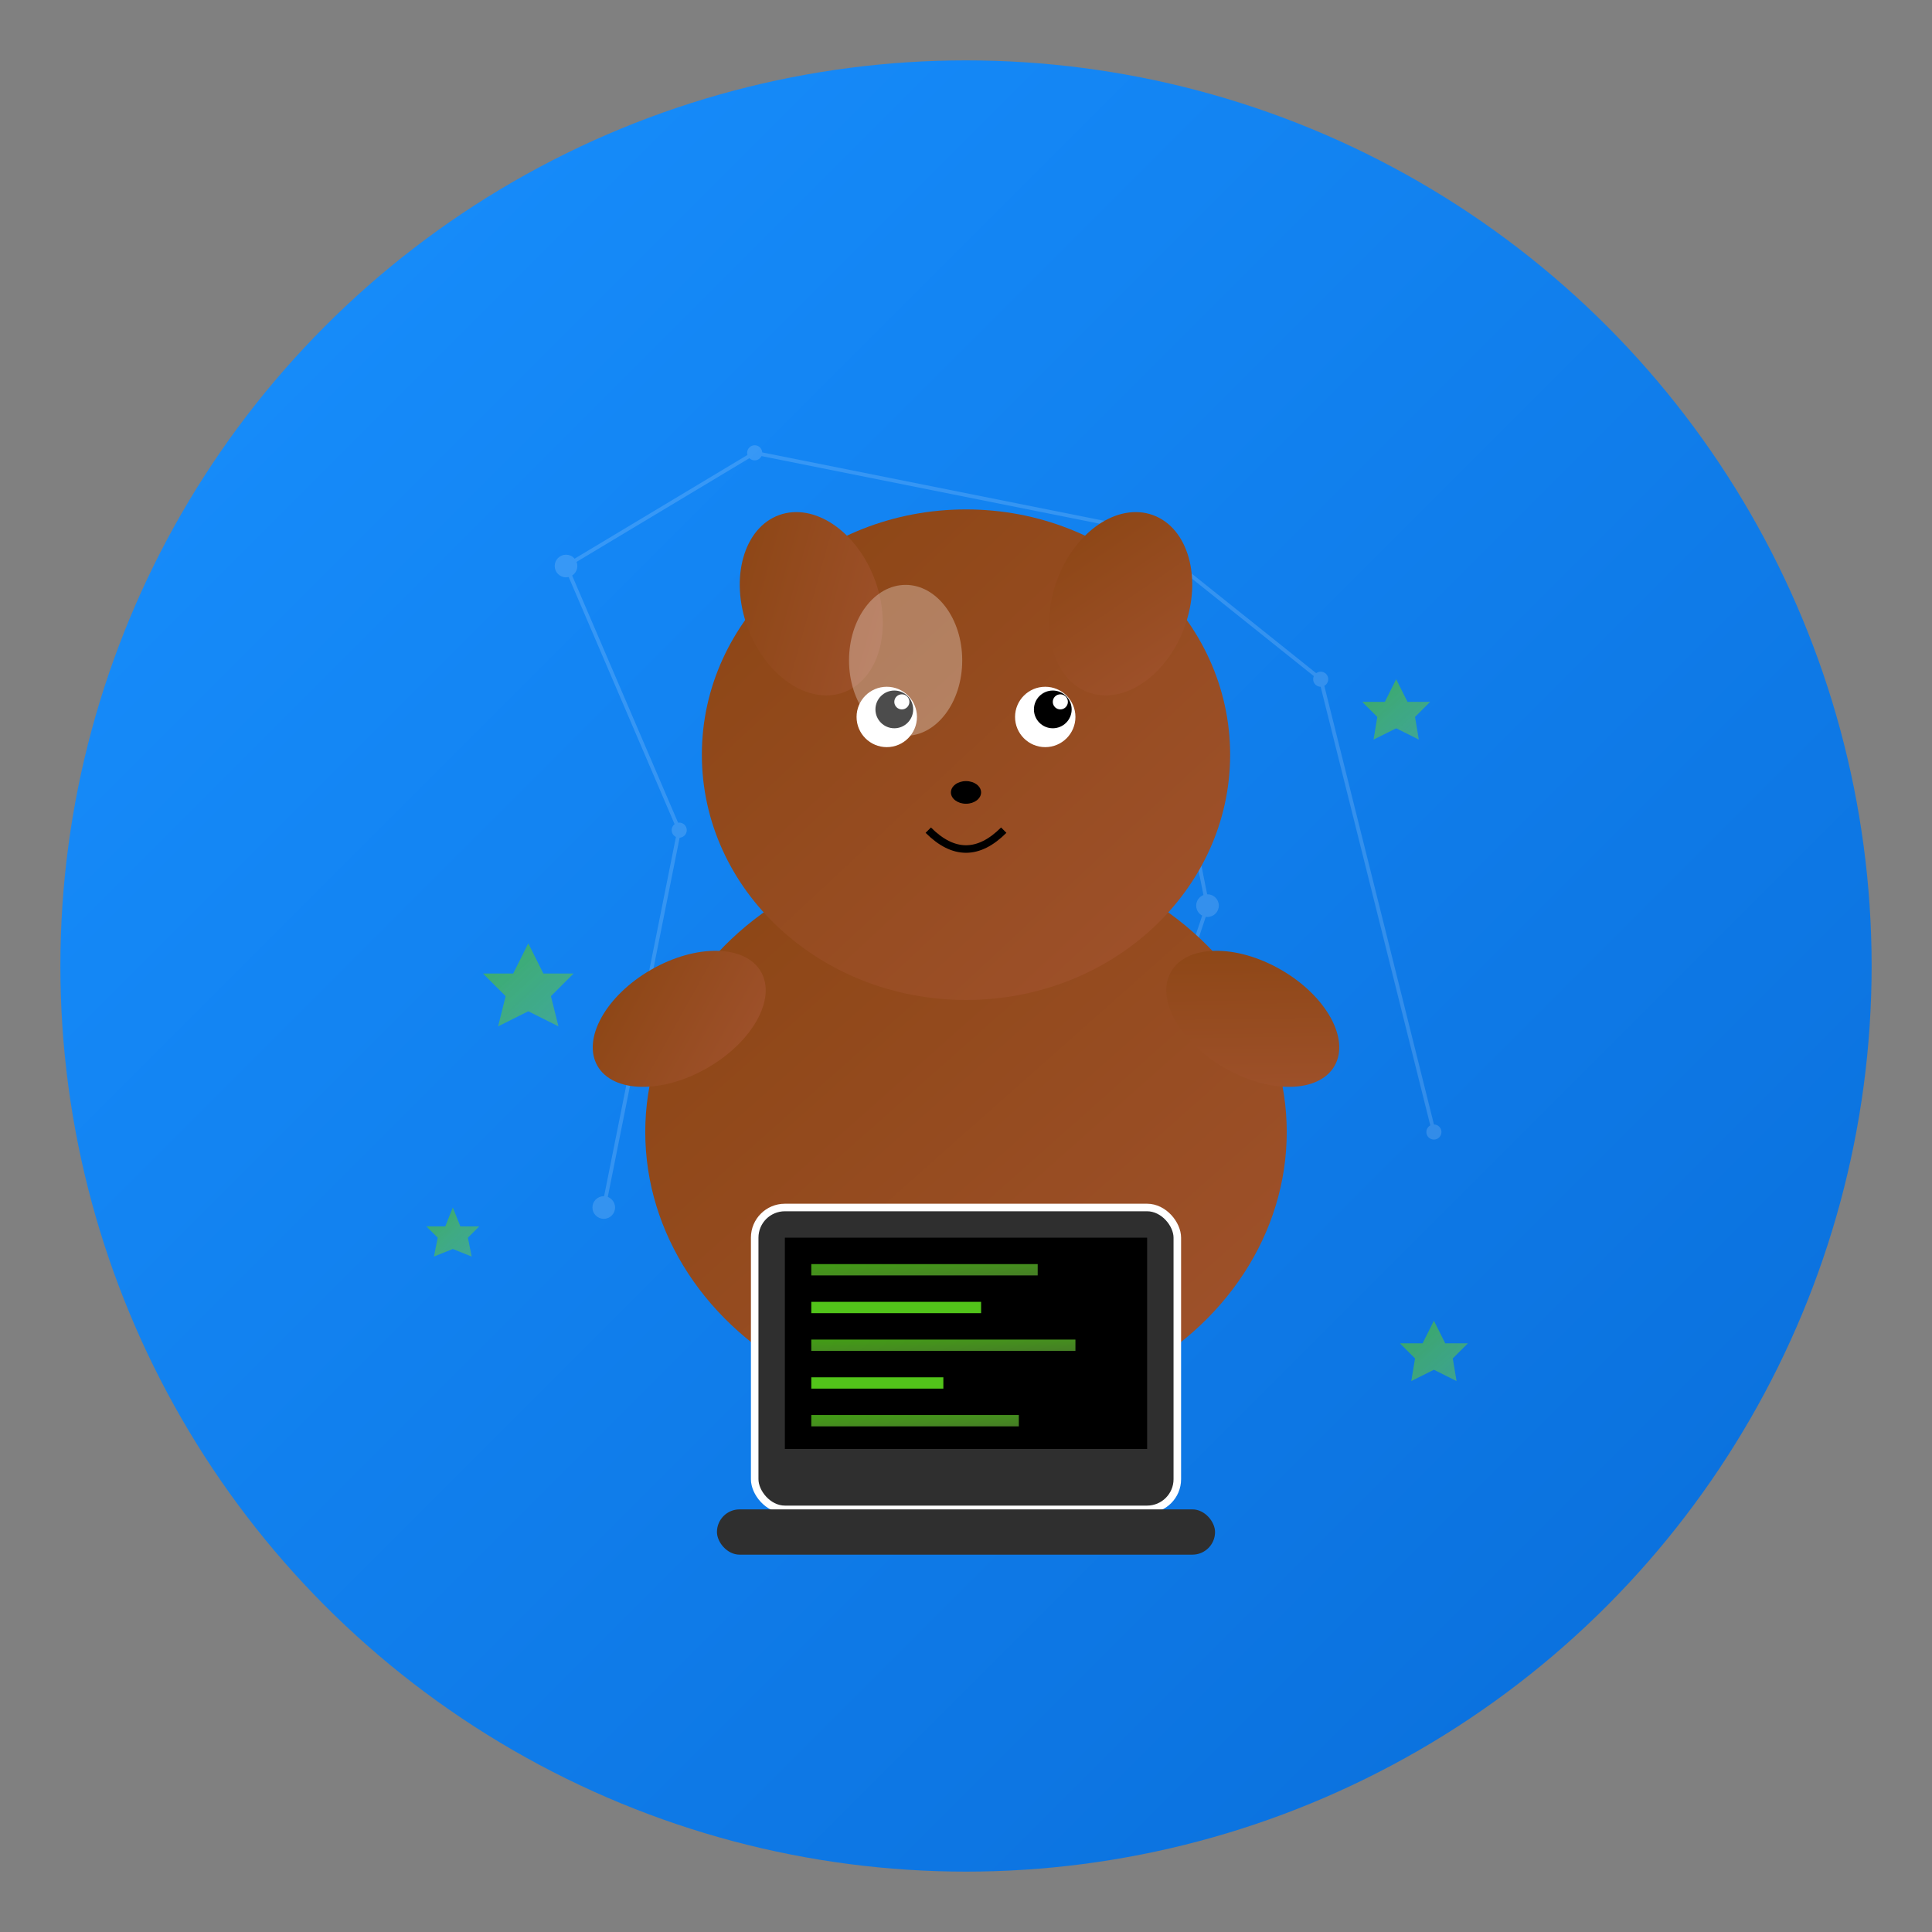 <svg xmlns="http://www.w3.org/2000/svg" viewBox="0 0 512 512" width="512" height="512">
  <rect x="0" y="0" width="512" height="512" fill="#808080" stroke="none"/>
  <defs>
    <linearGradient id="bgGradient" x1="0%" y1="0%" x2="100%" y2="100%">
      <stop offset="0%" style="stop-color:#1890ff;stop-opacity:1" />
      <stop offset="100%" style="stop-color:#096dd9;stop-opacity:1" />
    </linearGradient>
    <linearGradient id="gopherGradient" x1="0%" y1="0%" x2="100%" y2="100%">
      <stop offset="0%" style="stop-color:#8B4513;stop-opacity:1" />
      <stop offset="100%" style="stop-color:#A0522D;stop-opacity:1" />
    </linearGradient>
    <linearGradient id="aiGlow" x1="0%" y1="0%" x2="100%" y2="100%">
      <stop offset="0%" style="stop-color:#52c41a;stop-opacity:0.8" />
      <stop offset="100%" style="stop-color:#73d13d;stop-opacity:0.6" />
    </linearGradient>
  </defs>

  <!-- Background Circle -->
  <circle cx="256" cy="256" r="240" fill="url(#bgGradient)" stroke="none"/>

  <!-- AI Neural Network Background -->
  <g opacity="0.15">
    <circle cx="150" cy="150" r="3" fill="#ffffff"/>
    <circle cx="200" cy="120" r="2" fill="#ffffff"/>
    <circle cx="300" cy="140" r="3" fill="#ffffff"/>
    <circle cx="350" cy="180" r="2" fill="#ffffff"/>
    <circle cx="180" cy="220" r="2" fill="#ffffff"/>
    <circle cx="320" cy="240" r="3" fill="#ffffff"/>
    <circle cx="380" cy="300" r="2" fill="#ffffff"/>
    <circle cx="160" cy="320" r="3" fill="#ffffff"/>
    <circle cx="280" cy="360" r="2" fill="#ffffff"/>
    <circle cx="220" cy="380" r="3" fill="#ffffff"/>

    <line x1="150" y1="150" x2="200" y2="120" stroke="#ffffff" stroke-width="1"/>
    <line x1="200" y1="120" x2="300" y2="140" stroke="#ffffff" stroke-width="1"/>
    <line x1="300" y1="140" x2="350" y2="180" stroke="#ffffff" stroke-width="1"/>
    <line x1="150" y1="150" x2="180" y2="220" stroke="#ffffff" stroke-width="1"/>
    <line x1="300" y1="140" x2="320" y2="240" stroke="#ffffff" stroke-width="1"/>
    <line x1="350" y1="180" x2="380" y2="300" stroke="#ffffff" stroke-width="1"/>
    <line x1="180" y1="220" x2="160" y2="320" stroke="#ffffff" stroke-width="1"/>
    <line x1="320" y1="240" x2="280" y2="360" stroke="#ffffff" stroke-width="1"/>
    <line x1="280" y1="360" x2="220" y2="380" stroke="#ffffff" stroke-width="1"/>
  </g>

  <!-- Gopher Body -->
  <ellipse cx="256" cy="300" rx="85" ry="75" fill="url(#gopherGradient)"/>

  <!-- Gopher Head -->
  <ellipse cx="256" cy="200" rx="70" ry="65" fill="url(#gopherGradient)"/>

  <!-- Gopher Ears -->
  <ellipse cx="215" cy="160" rx="18" ry="25" fill="url(#gopherGradient)" transform="rotate(-20 215 160)"/>
  <ellipse cx="297" cy="160" rx="18" ry="25" fill="url(#gopherGradient)" transform="rotate(20 297 160)"/>

  <!-- Gopher Eyes -->
  <circle cx="235" cy="190" r="8" fill="#ffffff"/>
  <circle cx="277" cy="190" r="8" fill="#ffffff"/>
  <circle cx="237" cy="188" r="5" fill="#000000"/>
  <circle cx="279" cy="188" r="5" fill="#000000"/>
  <circle cx="239" cy="186" r="2" fill="#ffffff"/>
  <circle cx="281" cy="186" r="2" fill="#ffffff"/>

  <!-- Gopher Nose -->
  <ellipse cx="256" cy="210" rx="4" ry="3" fill="#000000"/>

  <!-- Gopher Mouth -->
  <path d="M 246 220 Q 256 230 266 220" stroke="#000000" stroke-width="2" fill="none"/>

  <!-- Laptop/Code Symbol -->
  <rect x="200" y="320" width="112" height="80" rx="8" fill="#2f2f2f" stroke="#ffffff" stroke-width="2"/>
  <rect x="208" y="328" width="96" height="56" fill="#000000"/>

  <!-- Code Lines on Screen -->
  <rect x="215" y="335" width="60" height="3" fill="url(#aiGlow)"/>
  <rect x="215" y="345" width="45" height="3" fill="#52c41a"/>
  <rect x="215" y="355" width="70" height="3" fill="url(#aiGlow)"/>
  <rect x="215" y="365" width="35" height="3" fill="#52c41a"/>
  <rect x="215" y="375" width="55" height="3" fill="url(#aiGlow)"/>

  <!-- Laptop Base -->
  <rect x="190" y="400" width="132" height="12" rx="6" fill="#2f2f2f"/>

  <!-- AI Sparkles -->
  <g fill="url(#aiGlow)" opacity="0.8">
    <polygon points="140,250 144,258 152,258 146,264 148,272 140,268 132,272 134,264 128,258 136,258" />
    <polygon points="370,180 373,186 379,186 375,190 376,196 370,193 364,196 365,190 361,186 367,186" />
    <polygon points="380,350 383,356 389,356 385,360 386,366 380,363 374,366 375,360 371,356 377,356" />
    <polygon points="120,320 122,325 127,325 124,328 125,333 120,331 115,333 116,328 113,325 118,325" />
  </g>

  <!-- Gopher Arms/Paws -->
  <ellipse cx="180" cy="270" rx="25" ry="15" fill="url(#gopherGradient)" transform="rotate(-30 180 270)"/>
  <ellipse cx="332" cy="270" rx="25" ry="15" fill="url(#gopherGradient)" transform="rotate(30 332 270)"/>

  <!-- Highlight on head -->
  <ellipse cx="240" cy="175" rx="15" ry="20" fill="#ffffff" opacity="0.3"/>
</svg>
